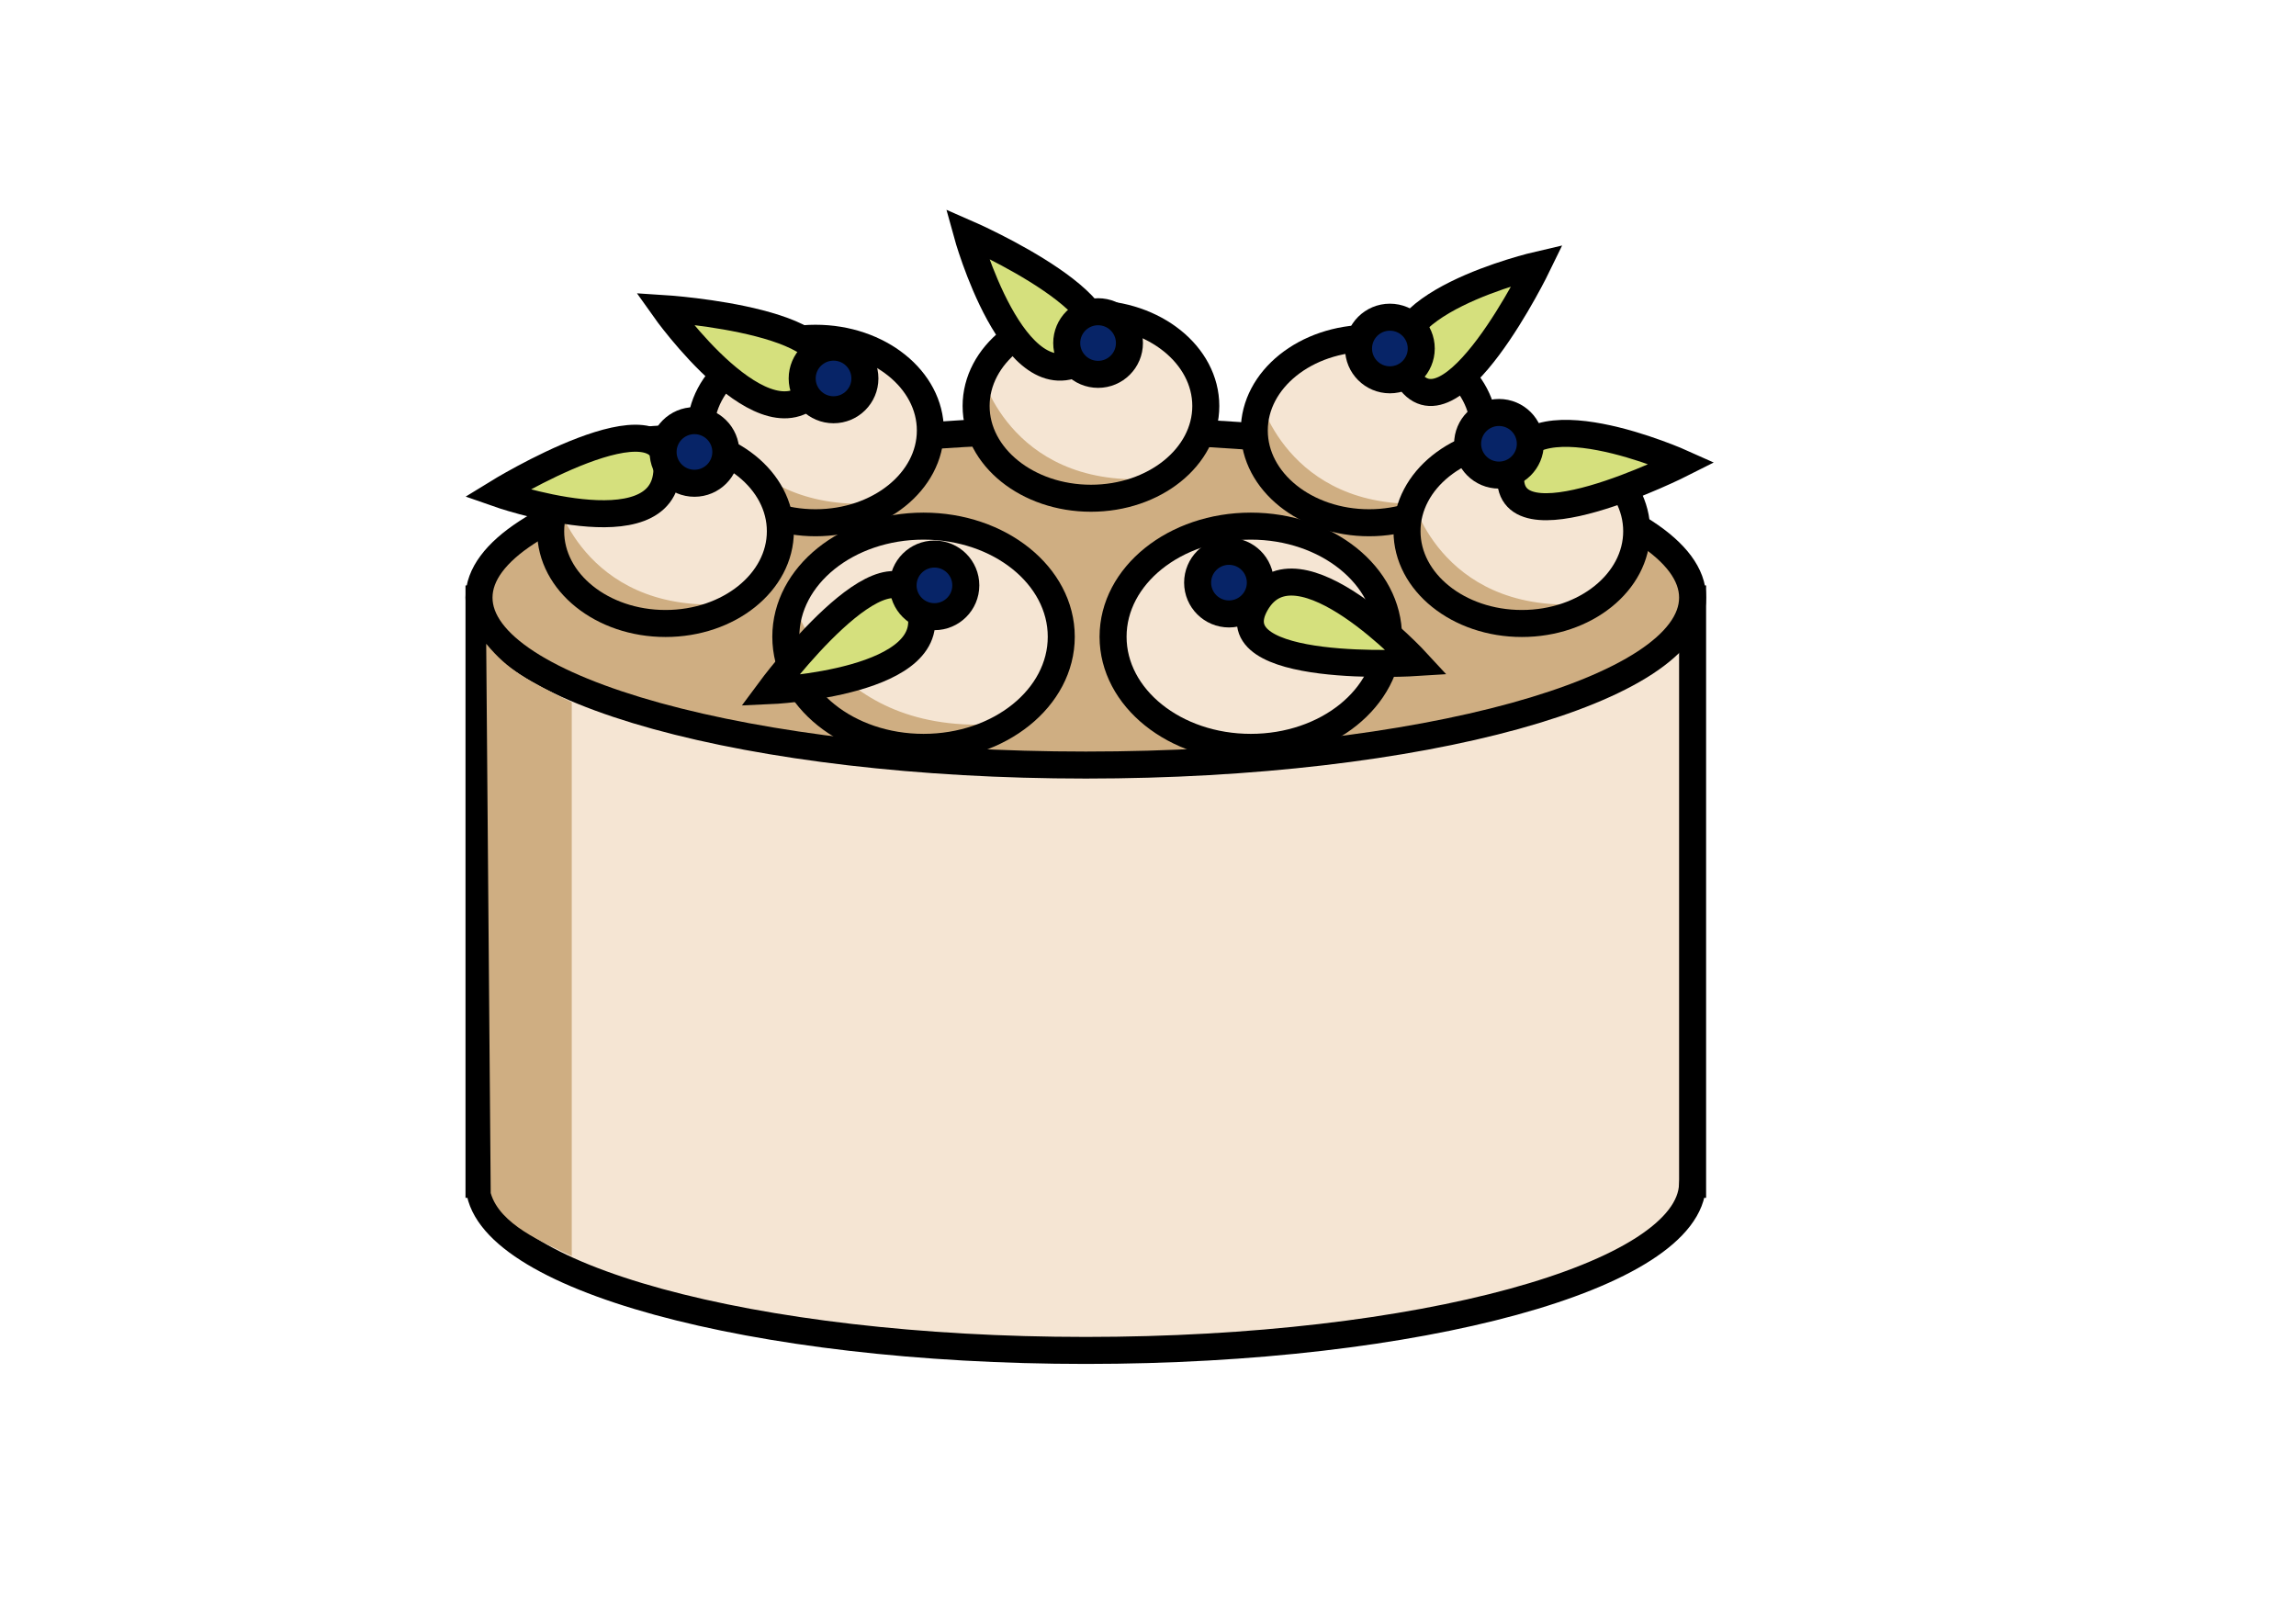 <svg width="255" height="180" viewBox="0 0 255 180" fill="none" xmlns="http://www.w3.org/2000/svg">
<path d="M53.2 66.523V131.535H53.206C53.5 141.734 83.556 149.98 120.593 149.98C157.63 149.98 187.682 141.734 187.979 131.535H187.985V66.523H53.2Z" fill="#F5E5D3" stroke="black" stroke-width="3" stroke-miterlimit="10"/>
<path d="M120.593 84.968C157.813 84.968 187.985 76.642 187.985 66.372C187.985 56.101 157.813 47.775 120.593 47.775C83.373 47.775 53.2 56.101 53.2 66.372C53.2 76.642 83.373 84.968 120.593 84.968Z" fill="#CFAE82" stroke="black" stroke-width="3" stroke-miterlimit="10"/>
<path d="M90.573 58.057C97.617 58.057 103.328 53.47 103.328 47.812C103.328 42.154 97.617 37.567 90.573 37.567C83.529 37.567 77.818 42.154 77.818 47.812C77.818 53.47 83.529 58.057 90.573 58.057Z" fill="#F5E5D3"/>
<mask id="mask0_499_8509" style="mask-type:luminance" maskUnits="userSpaceOnUse" x="77" y="37" width="27" height="22">
<path d="M90.573 58.057C97.617 58.057 103.328 53.47 103.328 47.812C103.328 42.154 97.617 37.567 90.573 37.567C83.529 37.567 77.818 42.154 77.818 47.812C77.818 53.47 83.529 58.057 90.573 58.057Z" fill="white"/>
</mask>
<g mask="url(#mask0_499_8509)">
<path d="M78.448 44.313C78.448 44.313 81.901 57.57 98.563 55.792C97.894 56.92 80.257 59.553 82.577 55.792C84.391 52.305 87.705 59.042 82.577 55.792C75.229 51.132 78.448 44.313 78.448 44.313Z" fill="#CFAE82"/>
</g>
<path d="M90.573 58.057C97.617 58.057 103.328 53.47 103.328 47.812C103.328 42.154 97.617 37.567 90.573 37.567C83.529 37.567 77.818 42.154 77.818 47.812C77.818 53.47 83.529 58.057 90.573 58.057Z" stroke="black" stroke-width="3" stroke-miterlimit="10"/>
<path d="M121.165 55.335C128.209 55.335 133.919 50.748 133.919 45.09C133.919 39.432 128.209 34.846 121.165 34.846C114.121 34.846 108.41 39.432 108.41 45.09C108.41 50.748 114.121 55.335 121.165 55.335Z" fill="#F5E5D3"/>
<mask id="mask1_499_8509" style="mask-type:luminance" maskUnits="userSpaceOnUse" x="108" y="34" width="26" height="22">
<path d="M121.165 55.335C128.209 55.335 133.919 50.748 133.919 45.09C133.919 39.432 128.209 34.846 121.165 34.846C114.121 34.846 108.41 39.432 108.41 45.09C108.41 50.748 114.121 55.335 121.165 55.335Z" fill="white"/>
</mask>
<g mask="url(#mask1_499_8509)">
<path d="M109.04 41.592C109.04 41.592 112.493 54.848 129.155 53.07C128.486 54.198 110.848 56.832 113.169 53.07C114.983 49.584 118.296 56.321 113.169 53.07C105.821 48.41 109.04 41.592 109.04 41.592Z" fill="#CFAE82"/>
</g>
<path d="M121.165 55.335C128.209 55.335 133.919 50.748 133.919 45.09C133.919 39.432 128.209 34.846 121.165 34.846C114.121 34.846 108.41 39.432 108.41 45.09C108.41 50.748 114.121 55.335 121.165 55.335Z" stroke="black" stroke-width="3" stroke-miterlimit="10"/>
<path d="M152.059 58.057C159.103 58.057 164.814 53.47 164.814 47.812C164.814 42.154 159.103 37.567 152.059 37.567C145.015 37.567 139.305 42.154 139.305 47.812C139.305 53.47 145.015 58.057 152.059 58.057Z" fill="#F5E5D3"/>
<mask id="mask2_499_8509" style="mask-type:luminance" maskUnits="userSpaceOnUse" x="139" y="37" width="26" height="22">
<path d="M152.059 58.057C159.103 58.057 164.814 53.47 164.814 47.812C164.814 42.154 159.103 37.567 152.059 37.567C145.015 37.567 139.305 42.154 139.305 47.812C139.305 53.47 145.015 58.057 152.059 58.057Z" fill="white"/>
</mask>
<g mask="url(#mask2_499_8509)">
<path d="M139.935 44.313C139.935 44.313 143.388 57.57 160.05 55.792C159.38 56.92 141.743 59.553 144.063 55.792C145.877 52.305 149.191 59.042 144.063 55.792C136.715 51.132 139.935 44.313 139.935 44.313Z" fill="#CFAE82"/>
</g>
<path d="M152.059 58.057C159.103 58.057 164.814 53.47 164.814 47.812C164.814 42.154 159.103 37.567 152.059 37.567C145.015 37.567 139.305 42.154 139.305 47.812C139.305 53.47 145.015 58.057 152.059 58.057Z" stroke="black" stroke-width="3" stroke-miterlimit="10"/>
<path d="M169.021 69.245C176.065 69.245 181.776 64.658 181.776 59C181.776 53.343 176.065 48.756 169.021 48.756C161.977 48.756 156.267 53.343 156.267 59C156.267 64.658 161.977 69.245 169.021 69.245Z" fill="#F5E5D3"/>
<mask id="mask3_499_8509" style="mask-type:luminance" maskUnits="userSpaceOnUse" x="156" y="48" width="26" height="22">
<path d="M169.021 69.245C176.065 69.245 181.776 64.658 181.776 59C181.776 53.343 176.065 48.756 169.021 48.756C161.977 48.756 156.267 53.343 156.267 59C156.267 64.658 161.977 69.245 169.021 69.245Z" fill="white"/>
</mask>
<g mask="url(#mask3_499_8509)">
<path d="M156.897 55.502C156.897 55.502 160.35 68.758 177.011 66.98C176.342 68.108 158.705 70.742 161.025 66.98C162.839 63.494 166.153 70.231 161.025 66.98C153.677 62.321 156.897 55.502 156.897 55.502Z" fill="#CFAE82"/>
</g>
<path d="M169.021 69.245C176.065 69.245 181.776 64.658 181.776 59C181.776 53.343 176.065 48.756 169.021 48.756C161.977 48.756 156.267 53.343 156.267 59C156.267 64.658 161.977 69.245 169.021 69.245Z" stroke="black" stroke-width="3" stroke-miterlimit="10"/>
<path d="M73.781 34.272C73.781 34.272 85.179 50.385 90.707 43.044C96.234 35.702 73.781 34.272 73.781 34.272Z" fill="#D5E07D" stroke="black" stroke-width="3" stroke-miterlimit="10"/>
<path d="M73.915 69.245C80.959 69.245 86.669 64.658 86.669 59C86.669 53.343 80.959 48.756 73.915 48.756C66.871 48.756 61.16 53.343 61.16 59C61.16 64.658 66.871 69.245 73.915 69.245Z" fill="#F5E5D3"/>
<mask id="mask4_499_8509" style="mask-type:luminance" maskUnits="userSpaceOnUse" x="61" y="48" width="26" height="22">
<path d="M73.915 69.245C80.959 69.245 86.669 64.658 86.669 59C86.669 53.343 80.959 48.756 73.915 48.756C66.871 48.756 61.16 53.343 61.16 59C61.16 64.658 66.871 69.245 73.915 69.245Z" fill="white"/>
</mask>
<g mask="url(#mask4_499_8509)">
<path d="M61.79 55.502C61.79 55.502 65.243 68.758 81.905 66.98C81.236 68.108 63.599 70.742 65.919 66.98C67.733 63.494 71.046 70.231 65.919 66.98C58.571 62.321 61.79 55.502 61.79 55.502Z" fill="#CFAE82"/>
</g>
<path d="M73.915 69.245C80.959 69.245 86.669 64.658 86.669 59C86.669 53.343 80.959 48.756 73.915 48.756C66.871 48.756 61.16 53.343 61.16 59C61.16 64.658 66.871 69.245 73.915 69.245Z" stroke="black" stroke-width="3" stroke-miterlimit="10"/>
<path d="M55.184 54.782C55.184 54.782 73.817 61.349 74.075 52.169C74.332 42.986 55.184 54.782 55.184 54.782Z" fill="#D5E07D" stroke="black" stroke-width="3" stroke-miterlimit="10"/>
<path d="M102.571 83.003C111.019 83.003 117.867 77.502 117.867 70.717C117.867 63.932 111.019 58.432 102.571 58.432C94.124 58.432 87.275 63.932 87.275 70.717C87.275 77.502 94.124 83.003 102.571 83.003Z" fill="#F5E5D3"/>
<mask id="mask5_499_8509" style="mask-type:luminance" maskUnits="userSpaceOnUse" x="87" y="58" width="31" height="26">
<path d="M102.571 83.003C111.019 83.003 117.867 77.502 117.867 70.717C117.867 63.932 111.019 58.432 102.571 58.432C94.124 58.432 87.275 63.932 87.275 70.717C87.275 77.502 94.124 83.003 102.571 83.003Z" fill="white"/>
</mask>
<g mask="url(#mask5_499_8509)">
<path d="M88.033 66.523C88.033 66.523 92.173 82.419 112.155 80.288C111.355 81.642 90.201 84.799 92.982 80.288C95.157 76.106 99.131 84.185 92.982 80.288C84.171 74.7 88.03 66.523 88.03 66.523" fill="#CFAE82"/>
</g>
<path d="M102.571 83.003C111.019 83.003 117.867 77.502 117.867 70.717C117.867 63.932 111.019 58.432 102.571 58.432C94.124 58.432 87.275 63.932 87.275 70.717C87.275 77.502 94.124 83.003 102.571 83.003Z" stroke="black" stroke-width="3" stroke-miterlimit="10"/>
<path d="M85.47 76.713C85.47 76.713 105.212 75.867 102.02 67.252C98.827 58.637 85.47 76.713 85.47 76.713Z" fill="#D5E07D" stroke="black" stroke-width="3" stroke-miterlimit="10"/>
<path d="M138.917 83.003C147.365 83.003 154.213 77.502 154.213 70.717C154.213 63.932 147.365 58.432 138.917 58.432C130.469 58.432 123.621 63.932 123.621 70.717C123.621 77.502 130.469 83.003 138.917 83.003Z" fill="#F5E5D3" stroke="black" stroke-width="3" stroke-miterlimit="10"/>
<path d="M92.576 45.508C94.5 45.508 96.059 43.952 96.059 42.031C96.059 40.111 94.5 38.554 92.576 38.554C90.652 38.554 89.093 40.111 89.093 42.031C89.093 43.952 90.652 45.508 92.576 45.508Z" fill="#072467" stroke="black" stroke-width="3" stroke-miterlimit="10"/>
<path d="M107.393 25.929C107.393 25.929 112.608 44.954 120.314 39.932C128.016 34.909 107.393 25.929 107.393 25.929Z" fill="#D5E07D" stroke="black" stroke-width="3" stroke-miterlimit="10"/>
<path d="M170.775 29.434C170.775 29.434 151.523 33.888 156.248 41.768C160.973 49.648 170.775 29.434 170.775 29.434Z" fill="#D5E07D" stroke="black" stroke-width="3" stroke-miterlimit="10"/>
<path d="M186.849 51.447C186.849 51.447 168.833 43.343 167.807 52.469C166.78 61.598 186.849 51.447 186.849 51.447Z" fill="#D5E07D" stroke="black" stroke-width="3" stroke-miterlimit="10"/>
<path d="M157.384 73.581C157.384 73.581 144.015 59.054 139.471 67.043C134.931 75.032 157.384 73.581 157.384 73.581Z" fill="#D5E07D" stroke="black" stroke-width="3" stroke-miterlimit="10"/>
<path d="M121.956 41.577C123.88 41.577 125.439 40.02 125.439 38.099C125.439 36.179 123.88 34.622 121.956 34.622C120.032 34.622 118.473 36.179 118.473 38.099C118.473 40.02 120.032 41.577 121.956 41.577Z" fill="#072467" stroke="black" stroke-width="3" stroke-miterlimit="10"/>
<path d="M154.365 42.182C156.289 42.182 157.848 40.625 157.848 38.705C157.848 36.784 156.289 35.227 154.365 35.227C152.441 35.227 150.882 36.784 150.882 38.705C150.882 40.625 152.441 42.182 154.365 42.182Z" fill="#072467" stroke="black" stroke-width="3" stroke-miterlimit="10"/>
<path d="M77.129 53.672C79.052 53.672 80.612 52.116 80.612 50.195C80.612 48.275 79.052 46.718 77.129 46.718C75.205 46.718 73.645 48.275 73.645 50.195C73.645 52.116 75.205 53.672 77.129 53.672Z" fill="#072467" stroke="black" stroke-width="3" stroke-miterlimit="10"/>
<path d="M103.782 68.489C105.706 68.489 107.265 66.932 107.265 65.011C107.265 63.091 105.706 61.534 103.782 61.534C101.858 61.534 100.299 63.091 100.299 65.011C100.299 66.932 101.858 68.489 103.782 68.489Z" fill="#072467" stroke="black" stroke-width="3" stroke-miterlimit="10"/>
<path d="M136.494 68.186C138.418 68.186 139.977 66.629 139.977 64.709C139.977 62.788 138.418 61.231 136.494 61.231C134.57 61.231 133.011 62.788 133.011 64.709C133.011 66.629 134.57 68.186 136.494 68.186Z" fill="#072467" stroke="black" stroke-width="3" stroke-miterlimit="10"/>
<path d="M166.48 52.765C168.404 52.765 169.963 51.208 169.963 49.288C169.963 47.367 168.404 45.81 166.48 45.81C164.557 45.81 162.997 47.367 162.997 49.288C162.997 51.208 164.557 52.765 166.48 52.765Z" fill="#072467" stroke="black" stroke-width="3" stroke-miterlimit="10"/>
<path d="M63.5 78C58.5 75.5 56.5 74.5 54 71.5L54.5 132.5C55.5 136 60.333 138 63.5 139.5V78Z" fill="#CFAE82"/>
</svg>
